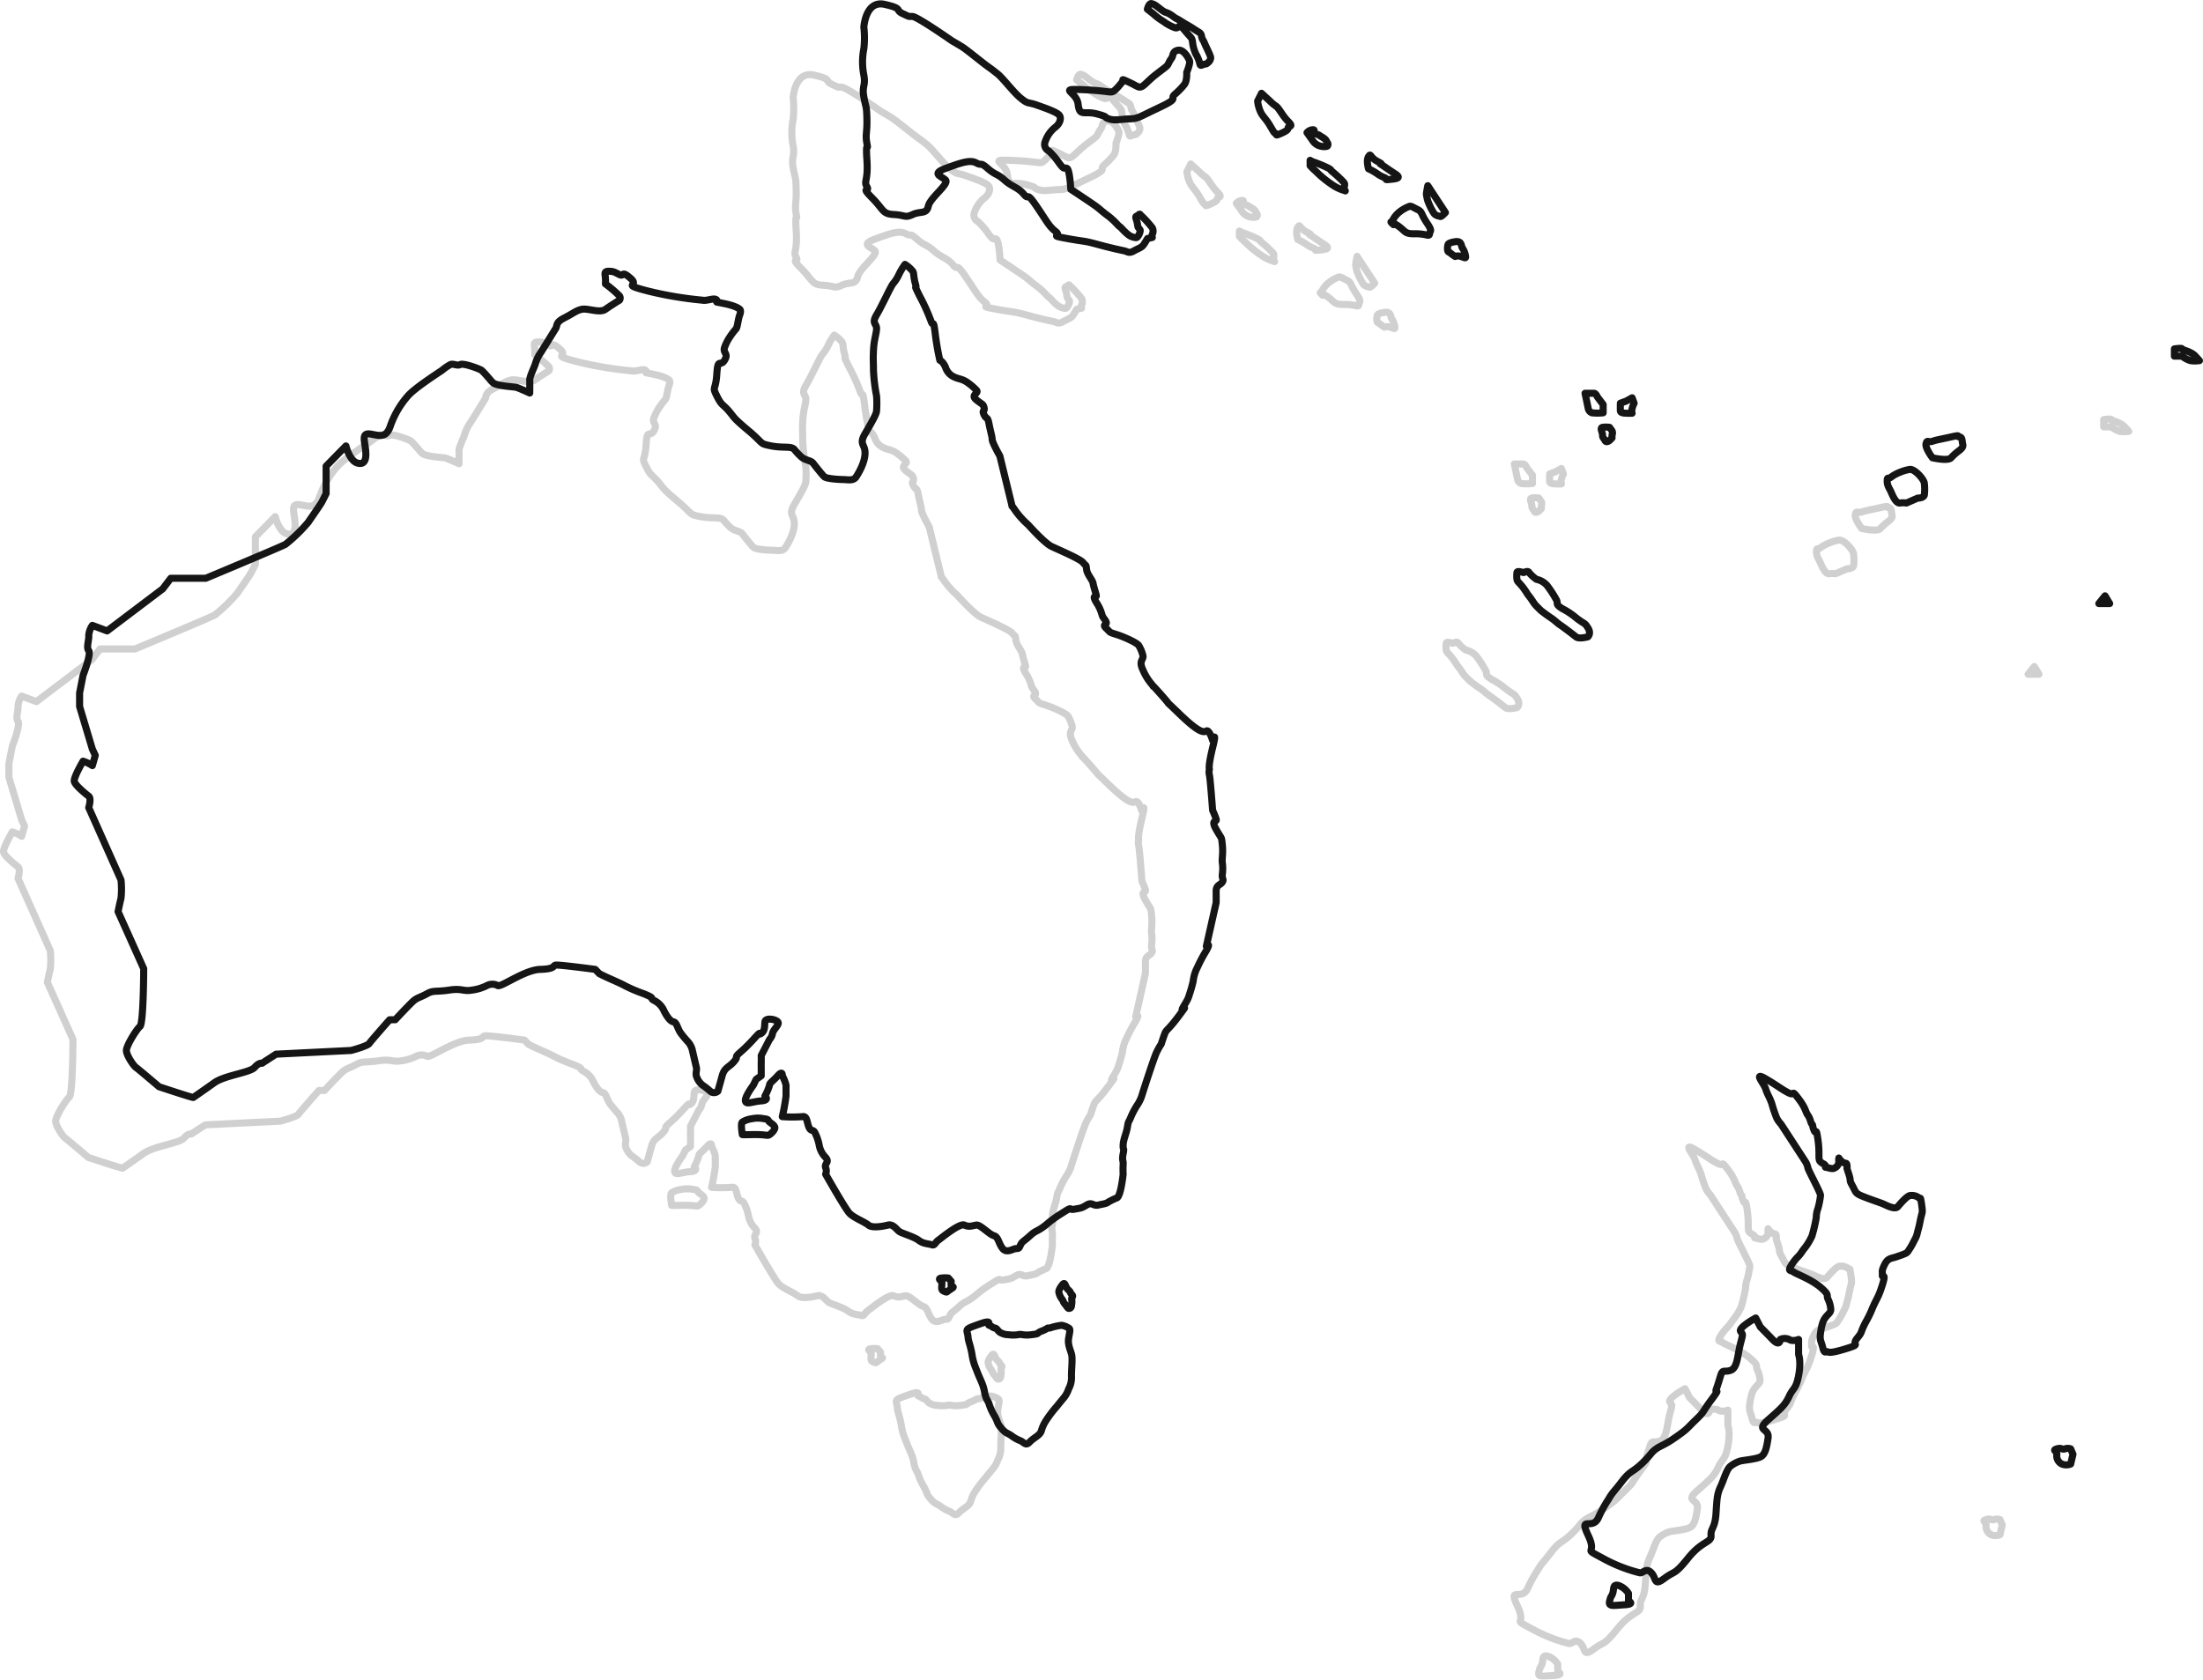 <svg xmlns="http://www.w3.org/2000/svg" width="623.017" height="475.126" viewBox="0 0 623.017 475.126">
  <g id="australia" transform="translate(-453.364 -7899.143)">
    <g id="Group_570" data-name="Group 570" transform="translate(234.378 211.788)" opacity="0.2">
      <path id="Path_8987" data-name="Path 8987" d="M309.172,8058.291s-5.27,5.952-5.763,6.7-5.122,1.976-5.122,1.976l-21.234,1.051-3.981,2.586s-.8-.306-2.079,1.164-8.488,2.244-11.413,4.342-5.93,4.159-5.93,4.159c-.555,0-9.685-3.04-9.685-3.04s-5.847-4.984-6.533-5.461-2.7-3.447-2.7-4.8,2.84-5.945,3.849-6.8,1.049-16.329,1.049-16.329l-7.251-16.14s.481-2.426.829-3.776a24.8,24.8,0,0,0,0-5.181l-9.128-20.461s.812-2.593,0-3.226-3.849-3.074-4.085-4.2,2.475-5.713,2.475-5.713h0a10.98,10.98,0,0,1,2.636,1.248l.825-2.9-.825-1.766-3.611-12.062v-3.806l.975-5s2.372-6.034,1.61-6.964.138-3.105,0-4.266a5.8,5.8,0,0,1,1.026-2.9l4.172,1.563L245,7936.4l2.284-3.007h9.907s21.312-8.9,22.511-9.578a44.928,44.928,0,0,0,6.5-6.32c.613-.964,3.392-4.855,3.892-5.832s1.12-2.235,1.12-2.235v-7.753l5.6-5.714s1.013,4.173,3.2,4.828,2.654-1.137,2.361-3.765-1.109-4.724,1.187-4.448,4.534,1.519,5.772-2.127a25.779,25.779,0,0,1,5-8.623c1.9-2.223,8.535-6.483,9.667-7.258a13.074,13.074,0,0,1,2.384-1.631c.876-.346,1.865.476,2.763,0s5.442,1.211,6.032,1.631a20.1,20.1,0,0,1,1.8,1.938c.591.591.521.725,1.457,1.595s5.753,1.133,6.421,1.259,3.938,1.638,3.938,1.638.037-2.887,0-3.723,1.188-3.376,1.525-4.337a10.876,10.876,0,0,1,1.381-3.084c.826-1.2,3.794-6.1,4.4-7.047s-.128-1.731,2.5-3.07,3.2-2.026,4.878-2.417,5.084,1.153,6.726,0,3.968-2.583,3.968-2.583a1.026,1.026,0,0,0,0-1.221,34.706,34.706,0,0,0-3.968-3.386,11.837,11.837,0,0,0,0-1.562c-.047-1.169-.541-2.018.9-2.018s1.659.249,3.065.944.431-1.342,3.161,1.073-3.1,1.489,5,3.6a104.782,104.782,0,0,0,15.286,2.564c1.387.3,3.49-.863,4.08,0s-1.389.233,2.191.979,4.3,1.6,4.3,1.6.487.31,0,1.586-.583,3.215-1.014,3.9a21.15,21.15,0,0,0-2.092,2.822,12.53,12.53,0,0,0-1.192,2.488c-.539,1.583,1.228,1.664,0,3.63s-1.881-.926-2.191,3.921-1.424,3.3,0,6.158,1.637,2.218,3.383,4.245,1.008,1.738,5.565,5.565,2.938,3.633,6.42,4.324,5.727-.053,6.611,1.063a16.61,16.61,0,0,0,1.644,1.791c1.2,1.281,2.918,1.189,3.55,1.974s2.664,3.412,3.258,3.921,3.844.761,5.232.769,2.937.486,3.754-.769,2.507-4.187,2.507-6.752-1.779-2.372,0-5.435,3.218-5.509,3.259-6.452a28.872,28.872,0,0,0,0-4.245,49.4,49.4,0,0,1-.88-7.258c0-3.074-.133-2.342,0-5.515s.834-4.754.88-6.247-1.489-1.4,0-3.9,3.876-7.772,4.618-8.775a10.463,10.463,0,0,0,1.693-2.635,18.63,18.63,0,0,1,1.726-2.875,9.037,9.037,0,0,1,2.191,1.931c.432.784.149,1.455.761,3.579s-.818-.668,1.163,3.386a54.764,54.764,0,0,1,3.217,7.071c.693,2.067.639-1.058,1.214,3.549a73.2,73.2,0,0,0,1.312,7.611s.855.255,1.613,2a4.4,4.4,0,0,0,2.545,2.762c1.191.578,2.2.459,3.76,1.595a17.231,17.231,0,0,1,2.36,2.016c1.06.954-1.733,1.327,0,2.771s1.962,1.131,2.238,2.289-.719.563,0,2,.967.32,1.388,2.527.9,3.632.9,4.46,2.17,4.656,2.17,4.656l3.468,14.234s-.455-.785.966,1.295a23.37,23.37,0,0,0,3.547,3.9s4.642,5.2,6.624,6.146,8.18,3.559,8.943,4.591.817.326.967,1.852,1.653,2.923,1.845,4.006.819,2.854.914,3.478-1.365-.445,0,1.9a12.241,12.241,0,0,1,1.653,3.641c.221.751,1.037,1.405,1.174,2.065s-1.239.5,0,1.657.612,1.017,2.788,1.694,6.059,2.43,6.408,3.182a10.286,10.286,0,0,1,1.17,2.838c.213,1.22-1.29,1.359,0,4.058a15.347,15.347,0,0,0,2.568,4.127c1.3,1.75-1.594-1.847,2.595,2.884s-.548-.117,5.023,5.277,6.895,5.432,7.739,4.962,1.772,2.631,1.772,2.631,1.292-3.135,0,2.124-.912,6.094-.912,6.094a3.462,3.462,0,0,0,0,1.579c.222.626.912,9.988.912,9.988s.672,1.494,1,2.512-1.66-.042,0,2.91,1.476,1.821,1.743,4.308-.149,4.051,0,5.111a11.447,11.447,0,0,1,0,3.271c-.161,1.473.557,1.345,0,2.225s-1.765.765-1.743,2.621,0,3.2,0,3.2l-2.771,12.322s1.4-1.357,0,1.215a40.949,40.949,0,0,0-2.513,4.725,10.874,10.874,0,0,0-1.205,3.906,38.876,38.876,0,0,1-1.1,3.9c-.462,1.754-1.72,3.167-2.011,4.072s2.213-2.356-.91,1.835-3.55,3.86-3.992,5.009-1.031,3.009-1.031,3.009a18.841,18.841,0,0,0-1.325,2.364c-.751,1.545-4.018,11.715-4.189,12.341a10.945,10.945,0,0,1-1.233,2.5,21.356,21.356,0,0,0-1.787,3.333c-.708,1.8-.715.987-1.018,2.88s-1.128,3.4-1.213,5.108.4.512,0,2.5.091,1.762,0,3.031a24.286,24.286,0,0,0,0,2.751s-.62,6.082-1.75,6.687a19.244,19.244,0,0,0-2.429,1.18c-.64.5-1.336.513-2.849.862s-1.717-.97-3.3,0-1.66.822-3.463,1.174-.143-1.052-3.444,1.094a33.1,33.1,0,0,0-4.655,3.393c-2.465,1.945-2.682,1.383-4.419,2.988s-2.263,1.647-2.693,2.591-.441,1.071-1.277,1.071-2.624,1.43-3.794,0-1.171-3.29-2.511-3.662-3.831-3.18-4.976-2.988-1.972.633-3.346,0-6.678,3.811-7.438,4.337-.93,1.543-1.766,1.242-2.35-.229-3.678-1.242-4.58-1.943-5.416-2.447-1.793-2.271-3.3-1.89-4.481.913-5.542,0-4.183-2.063-5.4-3.393-6.7-11-6.7-11a2.22,2.22,0,0,0,0-1.848c-.409-1.223,1.226-1.492,0-2.889a6.579,6.579,0,0,1-1.829-3.551,13.167,13.167,0,0,0-1.238-3.539c-.492-.922-1.115-.129-1.693-1.569s-.466-3.141-1.809-2.88a39.868,39.868,0,0,1-5.681,0,57.126,57.126,0,0,0,1.056-5.834v-3.086a10.609,10.609,0,0,0-1.056-2.649s.195-1.652-1.287,0-2.321,2.017-2.321,2.649a14.983,14.983,0,0,1-1.3,3.086s1.449,1.2-1.049,1.376-4.273,1.175-4.477,0,2.249-4.462,2.249-4.462l.791-1.63,1.437-1.02v-2.41s-.023-.631,0-1.433,0-1.885,0-1.885l2.352-4.542a3.215,3.215,0,0,0,.836-1.709c.3-1.271,2.127-2.522,1.485-3.282s-3.49-1.224-3.624,0,.062,2.511-1.049,3.282.57-1.369-2.228,1.709-4.1,3.831-4.607,4.542.331.4-1.008,1.885-2.569,1.548-3.2,3.843-1.217,4.364-1.217,4.364a1.62,1.62,0,0,1-2.166,0,20.912,20.912,0,0,0-2.19-1.715,5.269,5.269,0,0,1-1.743-2.649c-.205-.864.205-1.565,0-2.41s-1.189-5.085-1.189-5.085a5.763,5.763,0,0,0-1.009-1.941,31.454,31.454,0,0,1-2.139-2.542c-1-1.29-1.149-3.144-2.157-3.282s-2.133-2.031-2.754-3.336a5.859,5.859,0,0,0-2.779-2.747c-1.325-.746.711-.438-2.948-1.9a42.053,42.053,0,0,1-5.261-2.247c-1.049-.59-3.632-1.707-4.878-2.266s-2.329-1.137-2.329-1.137l-1.152-1.194s-10.493-1.405-11.256-1.2-.033,1.081-4.326,1.2-10.848,4.972-11.931,4.6a3.286,3.286,0,0,0-3.162,0,12.959,12.959,0,0,1-4.146,1.252c-2.523.459-2.755-.566-6.482,0s-4.415-.006-6.21,1-2.68,1.113-3.678,1.9-5.366,5.492-5.366,5.492Z" transform="translate(0 -62.462)" fill="none" stroke="#151515" stroke-linecap="round" stroke-linejoin="round" stroke-width="2"/>
      <path id="Path_8988" data-name="Path 8988" d="M569.544,8295.184s-2.4.089,1.856,0,4.242.493,4.966,0,1.707-1.592,1.439-2.181-.854-.9-1.439-1.36-.034-.8-1.635-.953a7.99,7.99,0,0,0-3.331,0,6.622,6.622,0,0,0-2.749.953c-.555.422,0,3.541,0,3.541Z" transform="translate(-159.729 -266.873)" fill="none" stroke="#151515" stroke-linecap="round" stroke-linejoin="round" stroke-width="2"/>
      <path id="Path_8989" data-name="Path 8989" d="M675.118,8374.952a7.128,7.128,0,0,0,0,1.222c.065.431,1.268.117,0,.908s-1.133,1.012-1.58.847-.993-.313-1.081-.847.139-2.118,0-2.13-1.383-.84,0-.94a7.97,7.97,0,0,1,1.856,0Z" transform="translate(-207.133 -305.133)" fill="none" stroke="#151515" stroke-linecap="round" stroke-linejoin="round" stroke-width="2"/>
      <path id="Path_8990" data-name="Path 8990" d="M734.127,8379.339a4.556,4.556,0,0,0,.88,2c.651.9.094.49.888,1.461s.773,1.283,1.31,1.135.52-.844.559-1.135a4.572,4.572,0,0,0,0-1.461c-.116-.494.646-.723,0-1.339s0-.422-.988-1.312-.752-2.6-1.769-1.253S734.127,8379.339,734.127,8379.339Z" transform="translate(-235.698 -306.492)" fill="none" stroke="#151515" stroke-linecap="round" stroke-linejoin="round" stroke-width="2"/>
      <path id="Path_8991" data-name="Path 8991" d="M709.008,8398.735a8.308,8.308,0,0,1-1.833.9c-1.6.665-.213.667-2.737.979s-2.768-.29-3.808,0a10,10,0,0,1-2.832,0,4.188,4.188,0,0,1-1.926-.476c-.872-.282-1.172-1.352-1.806-1.407s-1.044-.669-1.628-.769,1.209-1.756-2.526-.431-3.959,1.39-3.65,2.606.09,1.137.462,2.52a28.864,28.864,0,0,1,.841,3.4,15.989,15.989,0,0,0,1.219,4.333c1.091,3.021,1.914,4.01,2.339,6.38s1.031,2.443,1.316,3.54a15.891,15.891,0,0,0,1.628,3.47c1.029,1.989.522,1.771,1.806,3.282s1.728,1.342,2.809,2.085a10.2,10.2,0,0,0,2.525,1.438c1.159.469,1.534,1.617,2.7.381s2.832-1.82,3.268-3.092a10.415,10.415,0,0,1,1.443-3.117,33.551,33.551,0,0,1,2.961-3.87c.5-.645.923-1.161,1.805-2.226a7.579,7.579,0,0,0,1.523-2.69,6.812,6.812,0,0,0,.811-3.642c0-2.5.368-4.992,0-6.272s-1.08-2.7-.811-4.4.619-2.662,0-2.931a5.243,5.243,0,0,0-1.962-.769,15.146,15.146,0,0,0-3.343.769Z" transform="translate(-213.713 -315.703)" fill="none" stroke="#151515" stroke-linecap="round" stroke-linejoin="round" stroke-width="2"/>
      <path id="Path_8992" data-name="Path 8992" d="M1045.9,8415.327c-.206.954,1.392-.87-1.4,2.882s-1.626,2.955-4.329,5.551-2.162,2.48-6,5.133-4.681,2.188-6.577,4.324a25.8,25.8,0,0,1-3.372,3.537c-2.018,1.816-2.678,1.465-5.043,4.562s-2.526,2.879-3.677,4.888a36.392,36.392,0,0,0-2.882,5.279c-1.678,3.638-5.6-.84-2.86,4.963s-1.986,3.186,4.039,6.408a43.217,43.217,0,0,0,10.423,4.135c1,.334,1.834-1.594,3.372,0s.612,3.936,3.689,1.624,2.732-.774,6.738-5.759,6.637-4.322,6.48-6.408,1.114-1.892,1.4-6.2.292-5.428,1.307-7.623,1.735-5.127,2.936-5.869a8.187,8.187,0,0,1,2.7-1.375c1.023-.232,4.309-.526,5.609-1.139s1.753-2.441,2.179-5.348-3.7-1.865,0-5.133,4.8-4.17,5.955-6.672,1.893-1.869,2.671-5.838,0-6,0-6V8401s-1.655.684-2.671,0a2.961,2.961,0,0,0-2.518,0s-.024,2.246-2.184,0-3.432-3.511-3.432-3.511l-1.323-2.556s-4.883,2.672-4.286,3.754.824.32,0,3.4-.823,6.862-2.7,7.605-2.347-.441-2.936,1.551S1045.9,8415.327,1045.9,8415.327Z" transform="translate(-361.623 -314.746)" fill="none" stroke="#151515" stroke-linecap="round" stroke-linejoin="round" stroke-width="2"/>
      <path id="Path_8993" data-name="Path 8993" d="M1134.76,8325.131c0,.5,1.142-.981,0,2.623s-1.482,3.531-2.745,6.42a31.081,31.081,0,0,1-1.972,4.081c-1.729,3.352-.751,2.521-2.417,4.554s1.145,1.555-2.38,2.7-5.413,1.472-5.879,1.146-.957.79-1.428-1.146-.953-2.087-.653-4.209.644-3.426,1.449-4.451,1.447-1.286,1.447-2.207a7.944,7.944,0,0,0-.815-2.977c-.487-1.186.553-1.025-2.081-3.287s-6.987-3.813-7.619-4.331-1.691-.1-.8-1.635a13.013,13.013,0,0,1,2.169-2.806,11.65,11.65,0,0,0,1.3-1.748,16.954,16.954,0,0,0,2.52-3.964,44.4,44.4,0,0,0,1.225-5.242,7.562,7.562,0,0,1,.484-2.6,23.388,23.388,0,0,0,.714-3.631c.136-.625-3.524-7.219-3.575-7.863a5.353,5.353,0,0,0-.651-1.665l-6.939-10.663a7.814,7.814,0,0,1-1.2-1.663,37.4,37.4,0,0,1-1.395-4.1c-.613-1.824-1.345-2.8-1.766-4.235s-3.655-5,0-2.847,4.383,2.913,6.443,3.967.671-1.206,2.838,1.635,1.906,3.645,2.673,4.721.755,2.145,1.151,2.526.013.432.625,1.809.493-1.446,1.084,2.665-.1,5.474.714,6.189,1.007.45,1.449,1.139-.739.168.631.526,1.56.262,2.045,0a2.06,2.06,0,0,0,1.058-1.665,3.624,3.624,0,0,1,0-1.085,3.561,3.561,0,0,0,.985,1.085c.85.732,1.239-.081,1.341,1.139s-.352-.229.45,2.192.027,1.551,1,3.3.792,2.165,2.449,2.9,5.26,1.946,6.07,2.264,3.542,1.885,4.377.878,2.592-3,3.449-3.142a3.3,3.3,0,0,1,2.632.731c.321.517.243-.929.615,1.532s.222,2.469,0,3.295-.615,2.865-.615,2.865-.073.333-.513,1.958a6.473,6.473,0,0,1-.854,2.223,22.479,22.479,0,0,1-1.264,2.327c-.5.7-.535,1.008-1.172,1.4a21.441,21.441,0,0,1-2.277.857c-1.646.684-2.67.321-3.634,2.15s-.744,2.29-.744,2.29Z" transform="translate(-403.445 -256.877)" fill="none" stroke="#151515" stroke-linecap="round" stroke-linejoin="round" stroke-width="2"/>
      <path id="Path_8994" data-name="Path 8994" d="M1259.325,8464.71l-.656,2.752a3.324,3.324,0,0,1-2.494,0,2.6,2.6,0,0,1-1.413-2.752c.048-.944-1.417-1.113,0-1.54s1.3.3,2.314,0a2.282,2.282,0,0,1,1.592,0Z" transform="translate(-474.092 -345.963)" fill="none" stroke="#151515" stroke-linecap="round" stroke-linejoin="round" stroke-width="2"/>
      <path id="Path_8995" data-name="Path 8995" d="M1027.022,8536.816v2.143s2.037.894-1.16,1.079-4.582.6-4.166-1.079.432-.937.862-2.143-.065-2.653,1.613-2.266A5.532,5.532,0,0,1,1027.022,8536.816Z" transform="translate(-367.499 -378.72)" fill="none" stroke="#151515" stroke-linecap="round" stroke-linejoin="round" stroke-width="2"/>
      <path id="Path_8996" data-name="Path 8996" d="M632,7715.125a26.694,26.694,0,0,1,0,6.09,19.209,19.209,0,0,0,0,7.464c.572,3.1-.571,2.9,0,6.161s.767,2.137.867,6.195-.493,4.353,0,6.971-.415-1.474,0,4.617-.958,5.944,0,7.618-1.948-.294,1.46,3.162,2.877,4.537,6.157,4.708,3.081,1.041,5.314,0,3.94-.005,4.43-2.36,5.943-6.274,4.889-7.378-4.245-1.746,0-3.309,6.9-2.525,8.665-1.564.972-.417,3.232,1.564,2.59,1.362,4.771,3.309,3.753,1.984,5.443,3.982.476-1.212,3.612,3.4,3.465,5.613,5.4,7.153-2.285.979,3.223,1.987,4.359.5,8.788,1.705,6.7,1.622,7.514,1.815,1.189.781,2.581,0,2.215-.938,2.808-1.815,1.074-1.705,1.074-1.705l1.347-.288a1.585,1.585,0,0,1,0-.894,2.017,2.017,0,0,0,0-1.844,30.532,30.532,0,0,0-3.008-3.335c-.466-.243-.367-.833-.893-.308s-1.046.065-.591,1.4.249,1.818.591,2.245.584.575.447,1.039a3.184,3.184,0,0,1-.447,1.128c-.277.4-.4.746-1.015.571a3.773,3.773,0,0,1-2-.894c-1.059-.821-1.825-1.841-2.268-2.158s-.175-.118-1.024-.983a17.642,17.642,0,0,0-2.665-2.346c-1.635-1.249-1.7-1.419-2.895-2.331s-7.279-4.918-7.279-4.918-.283-5.482-1.069-5.909-.627.721-2.257-1.564a20.72,20.72,0,0,0-2.9-3.386,2.026,2.026,0,0,1-1.033-2.585,8.73,8.73,0,0,1,2.97-4.2c1.138-.894,1.783-2.522.966-3.4s-3.832-1.911-6.364-2.81-2.276-.148-4.412-1.872-5.062-5.713-6.657-6.961-.959-.79-2.757-2.085-5.886-4.7-7.219-5.526-2.869-1.7-2.869-1.7-9.71-6.79-11.129-6.885-.545.251-2.827-.816.3-1.4-5.111-2.619S632,7715.125,632,7715.125Z" transform="translate(-188.715 -0.072)" fill="none" stroke="#151515" stroke-linecap="round" stroke-linejoin="round" stroke-width="2"/>
      <path id="Path_8997" data-name="Path 8997" d="M772.873,7738.984s.155,2.411-.68,3.451a20.172,20.172,0,0,1-2.723,2.784c-1.528,1.4,1.6.9-4.351,3.7s-5.931,3.136-8.419,3.215-4.091.582-5.839,0,.287-.418-3.372-1.4-4.911.929-5.324-2.756-6.171-4.45,1.725-4.09,7.483,1.223,8.8,0,1.707-2.083,2.159-2.3-1.008-1.1,1.337,0,1.5.792,2.858,1.424,2.147-1.125,5.267-3.544,3-2.142,3.53-3.248.66-.966.931-1.571.159-1.716,1.724-1.942,2.866,2.209,3.163,2.961S772.873,7738.984,772.873,7738.984Z" transform="translate(-238.28 -11.151)" fill="none" stroke="#151515" stroke-linecap="round" stroke-linejoin="round" stroke-width="2"/>
      <path id="Path_8998" data-name="Path 8998" d="M780.36,7709.961s-.129-.125,1.762,1.385a16.7,16.7,0,0,0,2.767,2.056,12.091,12.091,0,0,0,3.294,1.8c1.259.374.852-1.583,2.732.724s2.031,1.953,2.209,3.234a10.566,10.566,0,0,0,.975,3.53,8.119,8.119,0,0,1,.759,1.589c.552,1.293.171,1.819,1.131,1.414s.906-.033,1.526-.637a1.835,1.835,0,0,0,.749-1.348c.052-.484-1.408-3.337-1.684-3.99a5.3,5.3,0,0,0-.592-1.188c-.505-.873-.031-1.465-1.131-2.119s-1.7-1.132-3.18-1.973-2.256-1.418-3.06-1.812-.782-.6-1.939-1.278-1.077-.213-2.576-1.385-1.747-1.375-2.536-1.58S780.36,7709.961,780.36,7709.961Z" transform="translate(-256.895 0)" fill="none" stroke="#151515" stroke-linecap="round" stroke-linejoin="round" stroke-width="2"/>
      <path id="Path_8999" data-name="Path 8999" d="M837.938,7757.424a9.5,9.5,0,0,0,1.1,3.6c.888,1.352,1.381,1.633,2.392,3.344s1.249,2.237,1.734,2.283-.631.811,1.237,0,2.161-1.164,2.183-1.706,1.684-.066,0-1.75-2.477-3.614-3.42-4.316a10.609,10.609,0,0,1-1.734-1.451c-1.476-1.342-2.392-2.2-2.392-2.2Z" transform="translate(-283.291 -21.481)" fill="none" stroke="#151515" stroke-linecap="round" stroke-linejoin="round" stroke-width="2"/>
      <path id="Path_9000" data-name="Path 9000" d="M865.343,7791.748a14.5,14.5,0,0,0,1.565,1.542,29.383,29.383,0,0,0,4.532,3.755,11.588,11.588,0,0,0,3.566,1.73c.669.163-.017.335,0-.715s.466-1.033-.637-2.11a36.147,36.147,0,0,0-2.929-2.66c-.34-.2.172-.256-1.121-.922a36.865,36.865,0,0,0-3.866-1.6,4.669,4.669,0,0,1-1.11-.521Z" transform="translate(-295.854 -37.538)" fill="none" stroke="#151515" stroke-linecap="round" stroke-linejoin="round" stroke-width="2"/>
      <path id="Path_9001" data-name="Path 9001" d="M908.294,7819.439s-.036-.031-.218-.2c-.236-.21-1.439-1.332.983.2,2.794,1.764,2.067,2.638,5.293,2.573s4.025.96,4.129,0,.955-.558-.785-3.13-1.177-3.033-2.659-3.755-1.837-1.123-2.467-.786a9.982,9.982,0,0,0-2.479,1.412,7.358,7.358,0,0,0-1.8,2C907.63,7818.916,908.294,7819.439,908.294,7819.439Z" transform="translate(-315.212 -48.527)" fill="none" stroke="#151515" stroke-linecap="round" stroke-linejoin="round" stroke-width="2"/>
      <path id="Path_9002" data-name="Path 9002" d="M937.6,7835.681a15.646,15.646,0,0,0,1.642,1.213,2.243,2.243,0,0,1,1.625,0c1.059.312,1.385.637,1.333,0a5.771,5.771,0,0,0-.9-2.4c-.4-.478-.065-2.1-2.056-1.787s-2.038.707-2.086,1.112a3.275,3.275,0,0,0,0,1.494C937.341,7835.7,937.6,7835.681,937.6,7835.681Z" transform="translate(-328.735 -56.981)" fill="none" stroke="#151515" stroke-linecap="round" stroke-linejoin="round" stroke-width="2"/>
      <path id="Path_9003" data-name="Path 9003" d="M926.463,7803.487l4.984,7.594s-1.135,1.25-1.444,1.119-1.434-.163-1.941-1.119a18.3,18.3,0,0,1-1.6-3.3,14.667,14.667,0,0,1-.4-1.882C926.064,7805.436,926.463,7803.487,926.463,7803.487Z" transform="translate(-323.691 -43.607)" fill="none" stroke="#151515" stroke-linecap="round" stroke-linejoin="round" stroke-width="2"/>
      <path id="Path_9004" data-name="Path 9004" d="M895.578,7791.387a14.524,14.524,0,0,1,2.5,1.416,8.408,8.408,0,0,0,2.09,1.093c.838.425-.295.682,1.388.5s3.578-.286,1.552-1.591-3.621-2.466-4.12-2.755,1.252.36-.909-.777-1.786-2.447-2.5-1.358S895.578,7791.387,895.578,7791.387Z" transform="translate(-309.57 -36.28)" fill="none" stroke="#151515" stroke-linecap="round" stroke-linejoin="round" stroke-width="2"/>
      <path id="Path_9005" data-name="Path 9005" d="M863.723,7775.084l1.548,2.18a3.7,3.7,0,0,0,2.042,1.586c1.25.365,2.136.153,2.2,0a.768.768,0,0,0,0-.889c-.3-.381-.225-.683-.9-1.2s-.966-.561-1.3-.848-1.073-.294-1.47-.832.285-.811-.572-.806A2.411,2.411,0,0,0,863.723,7775.084Z" transform="translate(-295.112 -30.217)" fill="none" stroke="#151515" stroke-linecap="round" stroke-linejoin="round" stroke-width="2"/>
      <path id="Path_9006" data-name="Path 9006" d="M978.85,8007.242a5.321,5.321,0,0,1,3,1.769,32.981,32.981,0,0,1,2.509,3.841c.808,1.35-.475,1.265,1.78,2.675a20.648,20.648,0,0,1,3.855,2.555c2.615,2.061,2.275,1.174,3.352,2.826s0,2.59,0,2.59-2.486.706-3.352,0-3.478-2.7-4.406-3.309-1.627-1.4-2.722-2.107-2.741-1.991-2.741-1.991-1.3-1.234-1.744-1.78-.968-1.484-1.662-2.345-.416-.671-1.518-2.191-1.821-1.84-1.9-2.532a7.346,7.346,0,0,1,0-1.934c.087-.626,1.692.03,1.9,0s1.2-.643,1.518,0A10.2,10.2,0,0,0,978.85,8007.242Z" transform="translate(-345.315 -135.994)" fill="none" stroke="#151515" stroke-linecap="round" stroke-linejoin="round" stroke-width="2"/>
      <path id="Path_9007" data-name="Path 9007" d="M1011.256,7914.836" transform="translate(-362.745 -94.653)" fill="none" stroke="#151515" stroke-linecap="round" stroke-width="2"/>
      <path id="Path_9008" data-name="Path 9008" d="M1008.918,7911.918l.906,4.334a1.65,1.65,0,0,0,1.018,1.188,13.571,13.571,0,0,0,3.2,0V7915.1l-1.623-2.127s-.44-1.062-.956-1.05S1008.918,7911.918,1008.918,7911.918Z" transform="translate(-361.674 -93.315)" fill="none" stroke="#151515" stroke-linecap="round" stroke-linejoin="round" stroke-width="2"/>
      <path id="Path_9009" data-name="Path 9009" d="M1031.243,7915.815a6.312,6.312,0,0,0-.57,1.516,2.362,2.362,0,0,0,0,1.313s-.982.035-1.654,0-1.642-.052-1.674-.691,0-2.137,0-2.137l1.674-.617,1.654-.918Z" transform="translate(-370.115 -94.398)" fill="none" stroke="#151515" stroke-linecap="round" stroke-linejoin="round" stroke-width="2"/>
      <path id="Path_9010" data-name="Path 9010" d="M1019.713,7929.647s.379.517.708.993a1.354,1.354,0,0,1,0,1.181v.833l-.708.711s-.9.759-1.285,0-.69-.751-.69-1.544-.831-2,0-2.174A6.586,6.586,0,0,1,1019.713,7929.647Z" transform="translate(-365.548 -101.406)" fill="none" stroke="#151515" stroke-linecap="round" stroke-linejoin="round" stroke-width="2"/>
      <path id="Path_9011" data-name="Path 9011" d="M1172.138,7961.192l3.169-1.385s1.655.038,1.89-.872a13.6,13.6,0,0,0,0-3.286c-.03-1.128-2.825-4.242-4.167-3.95a12.154,12.154,0,0,0-2.741.8,10.49,10.49,0,0,0-2.456,1.334c-.847.685-1.144-.208-1.144,1.159s.648,2.014,1.144,3.176,1.382,3.169,2.456,3.024A6.39,6.39,0,0,1,1172.138,7961.192Z" transform="translate(-434.001 -111.544)" fill="none" stroke="#151515" stroke-linecap="round" stroke-linejoin="round" stroke-width="2"/>
      <path id="Path_9012" data-name="Path 9012" d="M1188.756,7940.335s4.4,1.038,5.295,0a15.477,15.477,0,0,1,2.329-2.065c.85-.718,1.144-1.093.927-1.878s0-1.878-.927-1.957.738-.692-2.329,0-4.186.842-5.295,1.239-1.554-.545-1.807.718S1188.756,7940.335,1188.756,7940.335Z" transform="translate(-443.279 -103.488)" fill="none" stroke="#151515" stroke-linecap="round" stroke-linejoin="round" stroke-width="2"/>
      <path id="Path_9013" data-name="Path 9013" d="M1277.2,8019.91h3.075l-1.312-2.186Z" transform="translate(-484.663 -141.82)" fill="none" stroke="#151515" stroke-linecap="round" stroke-linejoin="round" stroke-width="2"/>
      <path id="Path_9014" data-name="Path 9014" d="M1316.678,7890.672h2.151a7.56,7.56,0,0,0,2.354,1.261,8.466,8.466,0,0,0,2.572,0s.162.167-1.144-1.261-3.832-1.741-3.781-2.061-2.151,0-2.151,0Z" transform="translate(-502.761 -82.566)" fill="none" stroke="#151515" stroke-linecap="round" stroke-linejoin="round" stroke-width="2"/>
    </g>
    <g id="Group_569" data-name="Group 569" transform="translate(254.378 191.788)">
      <path id="Path_8987-2" data-name="Path 8987" d="M309.172,8058.291s-5.27,5.952-5.763,6.7-5.122,1.976-5.122,1.976l-21.234,1.051-3.981,2.586s-.8-.306-2.079,1.164-8.488,2.244-11.413,4.342-5.93,4.159-5.93,4.159c-.555,0-9.685-3.04-9.685-3.04s-5.847-4.984-6.533-5.461-2.7-3.447-2.7-4.8,2.84-5.945,3.849-6.8,1.049-16.329,1.049-16.329l-7.251-16.14s.481-2.426.829-3.776a24.8,24.8,0,0,0,0-5.181l-9.128-20.461s.812-2.593,0-3.226-3.849-3.074-4.085-4.2,2.475-5.713,2.475-5.713h0a10.98,10.98,0,0,1,2.636,1.248l.825-2.9-.825-1.766-3.611-12.062v-3.806l.975-5s2.372-6.034,1.61-6.964.138-3.105,0-4.266a5.8,5.8,0,0,1,1.026-2.9l4.172,1.563L245,7936.4l2.284-3.007h9.907s21.312-8.9,22.511-9.578a44.928,44.928,0,0,0,6.5-6.32c.613-.964,3.392-4.855,3.892-5.832s1.12-2.235,1.12-2.235v-7.753l5.6-5.714s1.013,4.173,3.2,4.828,2.654-1.137,2.361-3.765-1.109-4.724,1.187-4.448,4.534,1.519,5.772-2.127a25.779,25.779,0,0,1,5-8.623c1.9-2.223,8.535-6.483,9.667-7.258a13.074,13.074,0,0,1,2.384-1.631c.876-.346,1.865.476,2.763,0s5.442,1.211,6.032,1.631a20.1,20.1,0,0,1,1.8,1.938c.591.591.521.725,1.457,1.595s5.753,1.133,6.421,1.259,3.938,1.638,3.938,1.638.037-2.887,0-3.723,1.188-3.376,1.525-4.337a10.876,10.876,0,0,1,1.381-3.084c.826-1.2,3.794-6.1,4.4-7.047s-.128-1.731,2.5-3.07,3.2-2.026,4.878-2.417,5.084,1.153,6.726,0,3.968-2.583,3.968-2.583a1.026,1.026,0,0,0,0-1.221,34.706,34.706,0,0,0-3.968-3.386,11.837,11.837,0,0,0,0-1.562c-.047-1.169-.541-2.018.9-2.018s1.659.249,3.065.944.431-1.342,3.161,1.073-3.1,1.489,5,3.6a104.782,104.782,0,0,0,15.286,2.564c1.387.3,3.49-.863,4.08,0s-1.389.233,2.191.979,4.3,1.6,4.3,1.6.487.31,0,1.586-.583,3.215-1.014,3.9a21.15,21.15,0,0,0-2.092,2.822,12.53,12.53,0,0,0-1.192,2.488c-.539,1.583,1.228,1.664,0,3.63s-1.881-.926-2.191,3.921-1.424,3.3,0,6.158,1.637,2.218,3.383,4.245,1.008,1.738,5.565,5.565,2.938,3.633,6.42,4.324,5.727-.053,6.611,1.063a16.61,16.61,0,0,0,1.644,1.791c1.2,1.281,2.918,1.189,3.55,1.974s2.664,3.412,3.258,3.921,3.844.761,5.232.769,2.937.486,3.754-.769,2.507-4.187,2.507-6.752-1.779-2.372,0-5.435,3.218-5.509,3.259-6.452a28.872,28.872,0,0,0,0-4.245,49.4,49.4,0,0,1-.88-7.258c0-3.074-.133-2.342,0-5.515s.834-4.754.88-6.247-1.489-1.4,0-3.9,3.876-7.772,4.618-8.775a10.463,10.463,0,0,0,1.693-2.635,18.63,18.63,0,0,1,1.726-2.875,9.037,9.037,0,0,1,2.191,1.931c.432.784.149,1.455.761,3.579s-.818-.668,1.163,3.386a54.764,54.764,0,0,1,3.217,7.071c.693,2.067.639-1.058,1.214,3.549a73.2,73.2,0,0,0,1.312,7.611s.855.255,1.613,2a4.4,4.4,0,0,0,2.545,2.762c1.191.578,2.2.459,3.76,1.595a17.231,17.231,0,0,1,2.36,2.016c1.06.954-1.733,1.327,0,2.771s1.962,1.131,2.238,2.289-.719.563,0,2,.967.32,1.388,2.527.9,3.632.9,4.46,2.17,4.656,2.17,4.656l3.468,14.234s-.455-.785.966,1.295a23.37,23.37,0,0,0,3.547,3.9s4.642,5.2,6.624,6.146,8.18,3.559,8.943,4.591.817.326.967,1.852,1.653,2.923,1.845,4.006.819,2.854.914,3.478-1.365-.445,0,1.9a12.241,12.241,0,0,1,1.653,3.641c.221.751,1.037,1.405,1.174,2.065s-1.239.5,0,1.657.612,1.017,2.788,1.694,6.059,2.43,6.408,3.182a10.286,10.286,0,0,1,1.17,2.838c.213,1.22-1.29,1.359,0,4.058a15.347,15.347,0,0,0,2.568,4.127c1.3,1.75-1.594-1.847,2.595,2.884s-.548-.117,5.023,5.277,6.895,5.432,7.739,4.962,1.772,2.631,1.772,2.631,1.292-3.135,0,2.124-.912,6.094-.912,6.094a3.462,3.462,0,0,0,0,1.579c.222.626.912,9.988.912,9.988s.672,1.494,1,2.512-1.66-.042,0,2.91,1.476,1.821,1.743,4.308-.149,4.051,0,5.111a11.447,11.447,0,0,1,0,3.271c-.161,1.473.557,1.345,0,2.225s-1.765.765-1.743,2.621,0,3.2,0,3.2l-2.771,12.322s1.4-1.357,0,1.215a40.949,40.949,0,0,0-2.513,4.725,10.874,10.874,0,0,0-1.205,3.906,38.876,38.876,0,0,1-1.1,3.9c-.462,1.754-1.72,3.167-2.011,4.072s2.213-2.356-.91,1.835-3.55,3.86-3.992,5.009-1.031,3.009-1.031,3.009a18.841,18.841,0,0,0-1.325,2.364c-.751,1.545-4.018,11.715-4.189,12.341a10.945,10.945,0,0,1-1.233,2.5,21.356,21.356,0,0,0-1.787,3.333c-.708,1.8-.715.987-1.018,2.88s-1.128,3.4-1.213,5.108.4.512,0,2.5.091,1.762,0,3.031a24.286,24.286,0,0,0,0,2.751s-.62,6.082-1.75,6.687a19.244,19.244,0,0,0-2.429,1.18c-.64.5-1.336.513-2.849.862s-1.717-.97-3.3,0-1.66.822-3.463,1.174-.143-1.052-3.444,1.094a33.1,33.1,0,0,0-4.655,3.393c-2.465,1.945-2.682,1.383-4.419,2.988s-2.263,1.647-2.693,2.591-.441,1.071-1.277,1.071-2.624,1.43-3.794,0-1.171-3.29-2.511-3.662-3.831-3.18-4.976-2.988-1.972.633-3.346,0-6.678,3.811-7.438,4.337-.93,1.543-1.766,1.242-2.35-.229-3.678-1.242-4.58-1.943-5.416-2.447-1.793-2.271-3.3-1.89-4.481.913-5.542,0-4.183-2.063-5.4-3.393-6.7-11-6.7-11a2.22,2.22,0,0,0,0-1.848c-.409-1.223,1.226-1.492,0-2.889a6.579,6.579,0,0,1-1.829-3.551,13.167,13.167,0,0,0-1.238-3.539c-.492-.922-1.115-.129-1.693-1.569s-.466-3.141-1.809-2.88a39.868,39.868,0,0,1-5.681,0,57.126,57.126,0,0,0,1.056-5.834v-3.086a10.609,10.609,0,0,0-1.056-2.649s.195-1.652-1.287,0-2.321,2.017-2.321,2.649a14.983,14.983,0,0,1-1.3,3.086s1.449,1.2-1.049,1.376-4.273,1.175-4.477,0,2.249-4.462,2.249-4.462l.791-1.63,1.437-1.02v-2.41s-.023-.631,0-1.433,0-1.885,0-1.885l2.352-4.542a3.215,3.215,0,0,0,.836-1.709c.3-1.271,2.127-2.522,1.485-3.282s-3.49-1.224-3.624,0,.062,2.511-1.049,3.282.57-1.369-2.228,1.709-4.1,3.831-4.607,4.542.331.4-1.008,1.885-2.569,1.548-3.2,3.843-1.217,4.364-1.217,4.364a1.62,1.62,0,0,1-2.166,0,20.912,20.912,0,0,0-2.19-1.715,5.269,5.269,0,0,1-1.743-2.649c-.205-.864.205-1.565,0-2.41s-1.189-5.085-1.189-5.085a5.763,5.763,0,0,0-1.009-1.941,31.454,31.454,0,0,1-2.139-2.542c-1-1.29-1.149-3.144-2.157-3.282s-2.133-2.031-2.754-3.336a5.859,5.859,0,0,0-2.779-2.747c-1.325-.746.711-.438-2.948-1.9a42.053,42.053,0,0,1-5.261-2.247c-1.049-.59-3.632-1.707-4.878-2.266s-2.329-1.137-2.329-1.137l-1.152-1.194s-10.493-1.405-11.256-1.2-.033,1.081-4.326,1.2-10.848,4.972-11.931,4.6a3.286,3.286,0,0,0-3.162,0,12.959,12.959,0,0,1-4.146,1.252c-2.523.459-2.755-.566-6.482,0s-4.415-.006-6.21,1-2.68,1.113-3.678,1.9-5.366,5.492-5.366,5.492Z" transform="translate(0 -62.462)" fill="none" stroke="#151515" stroke-linecap="round" stroke-linejoin="round" stroke-width="2"/>
      <path id="Path_8988-2" data-name="Path 8988" d="M569.544,8295.184s-2.4.089,1.856,0,4.242.493,4.966,0,1.707-1.592,1.439-2.181-.854-.9-1.439-1.36-.034-.8-1.635-.953a7.99,7.99,0,0,0-3.331,0,6.622,6.622,0,0,0-2.749.953c-.555.422,0,3.541,0,3.541Z" transform="translate(-159.729 -266.873)" fill="none" stroke="#151515" stroke-linecap="round" stroke-linejoin="round" stroke-width="2"/>
      <path id="Path_8989-2" data-name="Path 8989" d="M675.118,8374.952a7.128,7.128,0,0,0,0,1.222c.065.431,1.268.117,0,.908s-1.133,1.012-1.58.847-.993-.313-1.081-.847.139-2.118,0-2.13-1.383-.84,0-.94a7.97,7.97,0,0,1,1.856,0Z" transform="translate(-207.133 -305.133)" fill="none" stroke="#151515" stroke-linecap="round" stroke-linejoin="round" stroke-width="2"/>
      <path id="Path_8990-2" data-name="Path 8990" d="M734.127,8379.339a4.556,4.556,0,0,0,.88,2c.651.9.094.49.888,1.461s.773,1.283,1.31,1.135.52-.844.559-1.135a4.572,4.572,0,0,0,0-1.461c-.116-.494.646-.723,0-1.339s0-.422-.988-1.312-.752-2.6-1.769-1.253S734.127,8379.339,734.127,8379.339Z" transform="translate(-235.698 -306.492)" fill="none" stroke="#151515" stroke-linecap="round" stroke-linejoin="round" stroke-width="2"/>
      <path id="Path_8991-2" data-name="Path 8991" d="M709.008,8398.735a8.308,8.308,0,0,1-1.833.9c-1.6.665-.213.667-2.737.979s-2.768-.29-3.808,0a10,10,0,0,1-2.832,0,4.188,4.188,0,0,1-1.926-.476c-.872-.282-1.172-1.352-1.806-1.407s-1.044-.669-1.628-.769,1.209-1.756-2.526-.431-3.959,1.39-3.65,2.606.09,1.137.462,2.52a28.864,28.864,0,0,1,.841,3.4,15.989,15.989,0,0,0,1.219,4.333c1.091,3.021,1.914,4.01,2.339,6.38s1.031,2.443,1.316,3.54a15.891,15.891,0,0,0,1.628,3.47c1.029,1.989.522,1.771,1.806,3.282s1.728,1.342,2.809,2.085a10.2,10.2,0,0,0,2.525,1.438c1.159.469,1.534,1.617,2.7.381s2.832-1.82,3.268-3.092a10.415,10.415,0,0,1,1.443-3.117,33.551,33.551,0,0,1,2.961-3.87c.5-.645.923-1.161,1.805-2.226a7.579,7.579,0,0,0,1.523-2.69,6.812,6.812,0,0,0,.811-3.642c0-2.5.368-4.992,0-6.272s-1.08-2.7-.811-4.4.619-2.662,0-2.931a5.243,5.243,0,0,0-1.962-.769,15.146,15.146,0,0,0-3.343.769Z" transform="translate(-213.713 -315.703)" fill="none" stroke="#151515" stroke-linecap="round" stroke-linejoin="round" stroke-width="2"/>
      <path id="Path_8992-2" data-name="Path 8992" d="M1045.9,8415.327c-.206.954,1.392-.87-1.4,2.882s-1.626,2.955-4.329,5.551-2.162,2.48-6,5.133-4.681,2.188-6.577,4.324a25.8,25.8,0,0,1-3.372,3.537c-2.018,1.816-2.678,1.465-5.043,4.562s-2.526,2.879-3.677,4.888a36.392,36.392,0,0,0-2.882,5.279c-1.678,3.638-5.6-.84-2.86,4.963s-1.986,3.186,4.039,6.408a43.217,43.217,0,0,0,10.423,4.135c1,.334,1.834-1.594,3.372,0s.612,3.936,3.689,1.624,2.732-.774,6.738-5.759,6.637-4.322,6.48-6.408,1.114-1.892,1.4-6.2.292-5.428,1.307-7.623,1.735-5.127,2.936-5.869a8.187,8.187,0,0,1,2.7-1.375c1.023-.232,4.309-.526,5.609-1.139s1.753-2.441,2.179-5.348-3.7-1.865,0-5.133,4.8-4.17,5.955-6.672,1.893-1.869,2.671-5.838,0-6,0-6V8401s-1.655.684-2.671,0a2.961,2.961,0,0,0-2.518,0s-.024,2.246-2.184,0-3.432-3.511-3.432-3.511l-1.323-2.556s-4.883,2.672-4.286,3.754.824.32,0,3.4-.823,6.862-2.7,7.605-2.347-.441-2.936,1.551S1045.9,8415.327,1045.9,8415.327Z" transform="translate(-361.623 -314.746)" fill="none" stroke="#151515" stroke-linecap="round" stroke-linejoin="round" stroke-width="2"/>
      <path id="Path_8993-2" data-name="Path 8993" d="M1134.76,8325.131c0,.5,1.142-.981,0,2.623s-1.482,3.531-2.745,6.42a31.081,31.081,0,0,1-1.972,4.081c-1.729,3.352-.751,2.521-2.417,4.554s1.145,1.555-2.38,2.7-5.413,1.472-5.879,1.146-.957.79-1.428-1.146-.953-2.087-.653-4.209.644-3.426,1.449-4.451,1.447-1.286,1.447-2.207a7.944,7.944,0,0,0-.815-2.977c-.487-1.186.553-1.025-2.081-3.287s-6.987-3.813-7.619-4.331-1.691-.1-.8-1.635a13.013,13.013,0,0,1,2.169-2.806,11.65,11.65,0,0,0,1.3-1.748,16.954,16.954,0,0,0,2.52-3.964,44.4,44.4,0,0,0,1.225-5.242,7.562,7.562,0,0,1,.484-2.6,23.388,23.388,0,0,0,.714-3.631c.136-.625-3.524-7.219-3.575-7.863a5.353,5.353,0,0,0-.651-1.665l-6.939-10.663a7.814,7.814,0,0,1-1.2-1.663,37.4,37.4,0,0,1-1.395-4.1c-.613-1.824-1.345-2.8-1.766-4.235s-3.655-5,0-2.847,4.383,2.913,6.443,3.967.671-1.206,2.838,1.635,1.906,3.645,2.673,4.721.755,2.145,1.151,2.526.013.432.625,1.809.493-1.446,1.084,2.665-.1,5.474.714,6.189,1.007.45,1.449,1.139-.739.168.631.526,1.56.262,2.045,0a2.06,2.06,0,0,0,1.058-1.665,3.624,3.624,0,0,1,0-1.085,3.561,3.561,0,0,0,.985,1.085c.85.732,1.239-.081,1.341,1.139s-.352-.229.45,2.192.027,1.551,1,3.3.792,2.165,2.449,2.9,5.26,1.946,6.07,2.264,3.542,1.885,4.377.878,2.592-3,3.449-3.142a3.3,3.3,0,0,1,2.632.731c.321.517.243-.929.615,1.532s.222,2.469,0,3.295-.615,2.865-.615,2.865-.073.333-.513,1.958a6.473,6.473,0,0,1-.854,2.223,22.479,22.479,0,0,1-1.264,2.327c-.5.7-.535,1.008-1.172,1.4a21.441,21.441,0,0,1-2.277.857c-1.646.684-2.67.321-3.634,2.15s-.744,2.29-.744,2.29Z" transform="translate(-403.445 -256.877)" fill="none" stroke="#151515" stroke-linecap="round" stroke-linejoin="round" stroke-width="2"/>
      <path id="Path_8994-2" data-name="Path 8994" d="M1259.325,8464.71l-.656,2.752a3.324,3.324,0,0,1-2.494,0,2.6,2.6,0,0,1-1.413-2.752c.048-.944-1.417-1.113,0-1.54s1.3.3,2.314,0a2.282,2.282,0,0,1,1.592,0Z" transform="translate(-474.092 -345.963)" fill="none" stroke="#151515" stroke-linecap="round" stroke-linejoin="round" stroke-width="2"/>
      <path id="Path_8995-2" data-name="Path 8995" d="M1027.022,8536.816v2.143s2.037.894-1.16,1.079-4.582.6-4.166-1.079.432-.937.862-2.143-.065-2.653,1.613-2.266A5.532,5.532,0,0,1,1027.022,8536.816Z" transform="translate(-367.499 -378.72)" fill="none" stroke="#151515" stroke-linecap="round" stroke-linejoin="round" stroke-width="2"/>
      <path id="Path_8996-2" data-name="Path 8996" d="M632,7715.125a26.694,26.694,0,0,1,0,6.09,19.209,19.209,0,0,0,0,7.464c.572,3.1-.571,2.9,0,6.161s.767,2.137.867,6.195-.493,4.353,0,6.971-.415-1.474,0,4.617-.958,5.944,0,7.618-1.948-.294,1.46,3.162,2.877,4.537,6.157,4.708,3.081,1.041,5.314,0,3.94-.005,4.43-2.36,5.943-6.274,4.889-7.378-4.245-1.746,0-3.309,6.9-2.525,8.665-1.564.972-.417,3.232,1.564,2.59,1.362,4.771,3.309,3.753,1.984,5.443,3.982.476-1.212,3.612,3.4,3.465,5.613,5.4,7.153-2.285.979,3.223,1.987,4.359.5,8.788,1.705,6.7,1.622,7.514,1.815,1.189.781,2.581,0,2.215-.938,2.808-1.815,1.074-1.705,1.074-1.705l1.347-.288a1.585,1.585,0,0,1,0-.894,2.017,2.017,0,0,0,0-1.844,30.532,30.532,0,0,0-3.008-3.335c-.466-.243-.367-.833-.893-.308s-1.046.065-.591,1.4.249,1.818.591,2.245.584.575.447,1.039a3.184,3.184,0,0,1-.447,1.128c-.277.4-.4.746-1.015.571a3.773,3.773,0,0,1-2-.894c-1.059-.821-1.825-1.841-2.268-2.158s-.175-.118-1.024-.983a17.642,17.642,0,0,0-2.665-2.346c-1.635-1.249-1.7-1.419-2.895-2.331s-7.279-4.918-7.279-4.918-.283-5.482-1.069-5.909-.627.721-2.257-1.564a20.72,20.72,0,0,0-2.9-3.386,2.026,2.026,0,0,1-1.033-2.585,8.73,8.73,0,0,1,2.97-4.2c1.138-.894,1.783-2.522.966-3.4s-3.832-1.911-6.364-2.81-2.276-.148-4.412-1.872-5.062-5.713-6.657-6.961-.959-.79-2.757-2.085-5.886-4.7-7.219-5.526-2.869-1.7-2.869-1.7-9.71-6.79-11.129-6.885-.545.251-2.827-.816.3-1.4-5.111-2.619S632,7715.125,632,7715.125Z" transform="translate(-188.715 -0.072)" fill="none" stroke="#151515" stroke-linecap="round" stroke-linejoin="round" stroke-width="2"/>
      <path id="Path_8997-2" data-name="Path 8997" d="M772.873,7738.984s.155,2.411-.68,3.451a20.172,20.172,0,0,1-2.723,2.784c-1.528,1.4,1.6.9-4.351,3.7s-5.931,3.136-8.419,3.215-4.091.582-5.839,0,.287-.418-3.372-1.4-4.911.929-5.324-2.756-6.171-4.45,1.725-4.09,7.483,1.223,8.8,0,1.707-2.083,2.159-2.3-1.008-1.1,1.337,0,1.5.792,2.858,1.424,2.147-1.125,5.267-3.544,3-2.142,3.53-3.248.66-.966.931-1.571.159-1.716,1.724-1.942,2.866,2.209,3.163,2.961S772.873,7738.984,772.873,7738.984Z" transform="translate(-238.28 -11.151)" fill="none" stroke="#151515" stroke-linecap="round" stroke-linejoin="round" stroke-width="2"/>
      <path id="Path_8998-2" data-name="Path 8998" d="M780.36,7709.961s-.129-.125,1.762,1.385a16.7,16.7,0,0,0,2.767,2.056,12.091,12.091,0,0,0,3.294,1.8c1.259.374.852-1.583,2.732.724s2.031,1.953,2.209,3.234a10.566,10.566,0,0,0,.975,3.53,8.119,8.119,0,0,1,.759,1.589c.552,1.293.171,1.819,1.131,1.414s.906-.033,1.526-.637a1.835,1.835,0,0,0,.749-1.348c.052-.484-1.408-3.337-1.684-3.99a5.3,5.3,0,0,0-.592-1.188c-.505-.873-.031-1.465-1.131-2.119s-1.7-1.132-3.18-1.973-2.256-1.418-3.06-1.812-.782-.6-1.939-1.278-1.077-.213-2.576-1.385-1.747-1.375-2.536-1.58S780.36,7709.961,780.36,7709.961Z" transform="translate(-256.895 0)" fill="none" stroke="#151515" stroke-linecap="round" stroke-linejoin="round" stroke-width="2"/>
      <path id="Path_8999-2" data-name="Path 8999" d="M837.938,7757.424a9.5,9.5,0,0,0,1.1,3.6c.888,1.352,1.381,1.633,2.392,3.344s1.249,2.237,1.734,2.283-.631.811,1.237,0,2.161-1.164,2.183-1.706,1.684-.066,0-1.75-2.477-3.614-3.42-4.316a10.609,10.609,0,0,1-1.734-1.451c-1.476-1.342-2.392-2.2-2.392-2.2Z" transform="translate(-283.291 -21.481)" fill="none" stroke="#151515" stroke-linecap="round" stroke-linejoin="round" stroke-width="2"/>
      <path id="Path_9000-2" data-name="Path 9000" d="M865.343,7791.748a14.5,14.5,0,0,0,1.565,1.542,29.383,29.383,0,0,0,4.532,3.755,11.588,11.588,0,0,0,3.566,1.73c.669.163-.017.335,0-.715s.466-1.033-.637-2.11a36.147,36.147,0,0,0-2.929-2.66c-.34-.2.172-.256-1.121-.922a36.865,36.865,0,0,0-3.866-1.6,4.669,4.669,0,0,1-1.11-.521Z" transform="translate(-295.854 -37.538)" fill="none" stroke="#151515" stroke-linecap="round" stroke-linejoin="round" stroke-width="2"/>
      <path id="Path_9001-2" data-name="Path 9001" d="M908.294,7819.439s-.036-.031-.218-.2c-.236-.21-1.439-1.332.983.2,2.794,1.764,2.067,2.638,5.293,2.573s4.025.96,4.129,0,.955-.558-.785-3.13-1.177-3.033-2.659-3.755-1.837-1.123-2.467-.786a9.982,9.982,0,0,0-2.479,1.412,7.358,7.358,0,0,0-1.8,2C907.63,7818.916,908.294,7819.439,908.294,7819.439Z" transform="translate(-315.212 -48.527)" fill="none" stroke="#151515" stroke-linecap="round" stroke-linejoin="round" stroke-width="2"/>
      <path id="Path_9002-2" data-name="Path 9002" d="M937.6,7835.681a15.646,15.646,0,0,0,1.642,1.213,2.243,2.243,0,0,1,1.625,0c1.059.312,1.385.637,1.333,0a5.771,5.771,0,0,0-.9-2.4c-.4-.478-.065-2.1-2.056-1.787s-2.038.707-2.086,1.112a3.275,3.275,0,0,0,0,1.494C937.341,7835.7,937.6,7835.681,937.6,7835.681Z" transform="translate(-328.735 -56.981)" fill="none" stroke="#151515" stroke-linecap="round" stroke-linejoin="round" stroke-width="2"/>
      <path id="Path_9003-2" data-name="Path 9003" d="M926.463,7803.487l4.984,7.594s-1.135,1.25-1.444,1.119-1.434-.163-1.941-1.119a18.3,18.3,0,0,1-1.6-3.3,14.667,14.667,0,0,1-.4-1.882C926.064,7805.436,926.463,7803.487,926.463,7803.487Z" transform="translate(-323.691 -43.607)" fill="none" stroke="#151515" stroke-linecap="round" stroke-linejoin="round" stroke-width="2"/>
      <path id="Path_9004-2" data-name="Path 9004" d="M895.578,7791.387a14.524,14.524,0,0,1,2.5,1.416,8.408,8.408,0,0,0,2.09,1.093c.838.425-.295.682,1.388.5s3.578-.286,1.552-1.591-3.621-2.466-4.12-2.755,1.252.36-.909-.777-1.786-2.447-2.5-1.358S895.578,7791.387,895.578,7791.387Z" transform="translate(-309.57 -36.28)" fill="none" stroke="#151515" stroke-linecap="round" stroke-linejoin="round" stroke-width="2"/>
      <path id="Path_9005-2" data-name="Path 9005" d="M863.723,7775.084l1.548,2.18a3.7,3.7,0,0,0,2.042,1.586c1.25.365,2.136.153,2.2,0a.768.768,0,0,0,0-.889c-.3-.381-.225-.683-.9-1.2s-.966-.561-1.3-.848-1.073-.294-1.47-.832.285-.811-.572-.806A2.411,2.411,0,0,0,863.723,7775.084Z" transform="translate(-295.112 -30.217)" fill="none" stroke="#151515" stroke-linecap="round" stroke-linejoin="round" stroke-width="2"/>
      <path id="Path_9006-2" data-name="Path 9006" d="M978.85,8007.242a5.321,5.321,0,0,1,3,1.769,32.981,32.981,0,0,1,2.509,3.841c.808,1.35-.475,1.265,1.78,2.675a20.648,20.648,0,0,1,3.855,2.555c2.615,2.061,2.275,1.174,3.352,2.826s0,2.59,0,2.59-2.486.706-3.352,0-3.478-2.7-4.406-3.309-1.627-1.4-2.722-2.107-2.741-1.991-2.741-1.991-1.3-1.234-1.744-1.78-.968-1.484-1.662-2.345-.416-.671-1.518-2.191-1.821-1.84-1.9-2.532a7.346,7.346,0,0,1,0-1.934c.087-.626,1.692.03,1.9,0s1.2-.643,1.518,0A10.2,10.2,0,0,0,978.85,8007.242Z" transform="translate(-345.315 -135.994)" fill="none" stroke="#151515" stroke-linecap="round" stroke-linejoin="round" stroke-width="2"/>
      <path id="Path_9007-2" data-name="Path 9007" d="M1011.256,7914.836" transform="translate(-362.745 -94.653)" fill="none" stroke="#151515" stroke-linecap="round" stroke-width="2"/>
      <path id="Path_9008-2" data-name="Path 9008" d="M1008.918,7911.918l.906,4.334a1.65,1.65,0,0,0,1.018,1.188,13.571,13.571,0,0,0,3.2,0V7915.1l-1.623-2.127s-.44-1.062-.956-1.05S1008.918,7911.918,1008.918,7911.918Z" transform="translate(-361.674 -93.315)" fill="none" stroke="#151515" stroke-linecap="round" stroke-linejoin="round" stroke-width="2"/>
      <path id="Path_9009-2" data-name="Path 9009" d="M1031.243,7915.815a6.312,6.312,0,0,0-.57,1.516,2.362,2.362,0,0,0,0,1.313s-.982.035-1.654,0-1.642-.052-1.674-.691,0-2.137,0-2.137l1.674-.617,1.654-.918Z" transform="translate(-370.115 -94.398)" fill="none" stroke="#151515" stroke-linecap="round" stroke-linejoin="round" stroke-width="2"/>
      <path id="Path_9010-2" data-name="Path 9010" d="M1019.713,7929.647s.379.517.708.993a1.354,1.354,0,0,1,0,1.181v.833l-.708.711s-.9.759-1.285,0-.69-.751-.69-1.544-.831-2,0-2.174A6.586,6.586,0,0,1,1019.713,7929.647Z" transform="translate(-365.548 -101.406)" fill="none" stroke="#151515" stroke-linecap="round" stroke-linejoin="round" stroke-width="2"/>
      <path id="Path_9011-2" data-name="Path 9011" d="M1172.138,7961.192l3.169-1.385s1.655.038,1.89-.872a13.6,13.6,0,0,0,0-3.286c-.03-1.128-2.825-4.242-4.167-3.95a12.154,12.154,0,0,0-2.741.8,10.49,10.49,0,0,0-2.456,1.334c-.847.685-1.144-.208-1.144,1.159s.648,2.014,1.144,3.176,1.382,3.169,2.456,3.024A6.39,6.39,0,0,1,1172.138,7961.192Z" transform="translate(-434.001 -111.544)" fill="none" stroke="#151515" stroke-linecap="round" stroke-linejoin="round" stroke-width="2"/>
      <path id="Path_9012-2" data-name="Path 9012" d="M1188.756,7940.335s4.4,1.038,5.295,0a15.477,15.477,0,0,1,2.329-2.065c.85-.718,1.144-1.093.927-1.878s0-1.878-.927-1.957.738-.692-2.329,0-4.186.842-5.295,1.239-1.554-.545-1.807.718S1188.756,7940.335,1188.756,7940.335Z" transform="translate(-443.279 -103.488)" fill="none" stroke="#151515" stroke-linecap="round" stroke-linejoin="round" stroke-width="2"/>
      <path id="Path_9013-2" data-name="Path 9013" d="M1277.2,8019.91h3.075l-1.312-2.186Z" transform="translate(-484.663 -141.82)" fill="none" stroke="#151515" stroke-linecap="round" stroke-linejoin="round" stroke-width="2"/>
      <path id="Path_9014-2" data-name="Path 9014" d="M1316.678,7890.672h2.151a7.56,7.56,0,0,0,2.354,1.261,8.466,8.466,0,0,0,2.572,0s.162.167-1.144-1.261-3.832-1.741-3.781-2.061-2.151,0-2.151,0Z" transform="translate(-502.761 -82.566)" fill="none" stroke="#151515" stroke-linecap="round" stroke-linejoin="round" stroke-width="2"/>
    </g>
  </g>
</svg>

